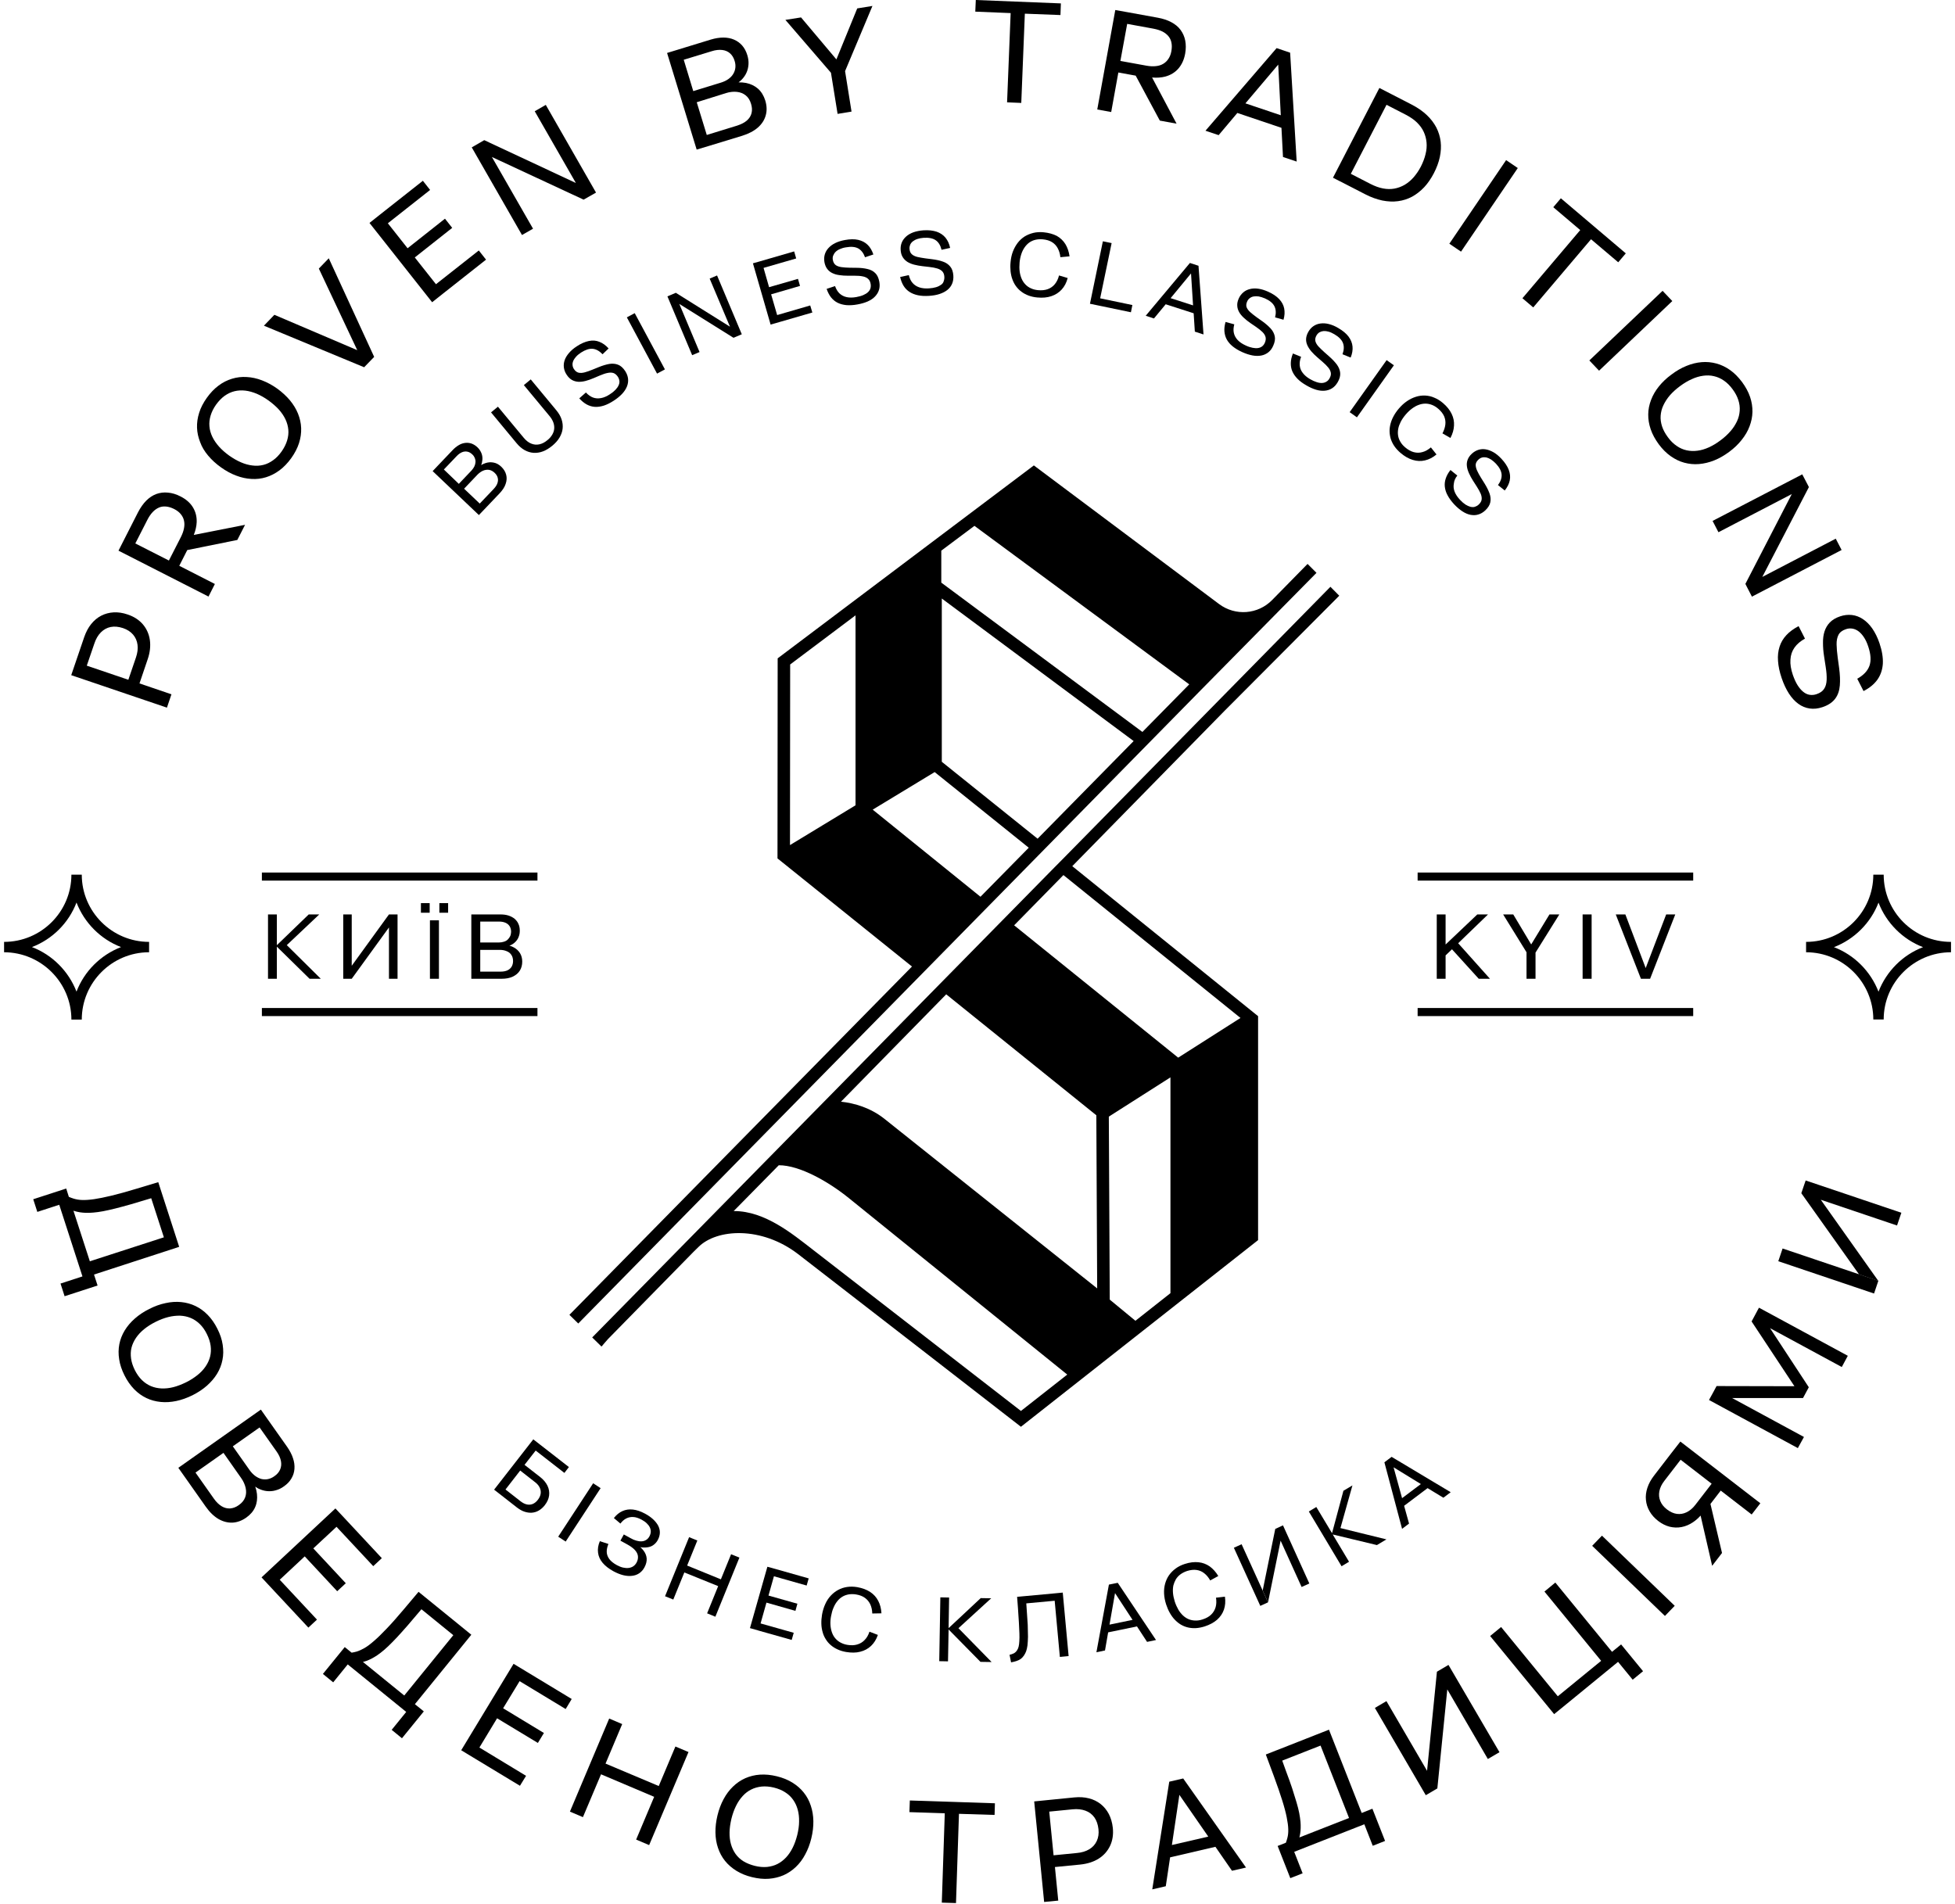 <svg width="230" height="224" viewBox="0 0 230 224"  xmlns="http://www.w3.org/2000/svg">

<path d="M21.08 146.7L20.76 145.71L18.89 139.93L18.62 139.09L16 139.88C14.87 140.22 13.91 140.49 13.11 140.68C12.31 140.87 11.63 141.01 11.08 141.09C10.53 141.17 10.06 141.2 9.68 141.19C9.3 141.18 8.97 141.12 8.67 141.03C8.48 140.97 8.29 140.9 8.1 140.82L7.84 140L7.79 139.84L3.91 141.1L4.39 142.59L6.97 141.75L9.7 150.18L7.12 151.02L7.6 152.51L11.48 151.25L11.06 149.96L21.08 146.7ZM8.64 142.45C8.78 142.49 8.92 142.54 9.07 142.57C9.49 142.67 9.96 142.71 10.47 142.7C10.79 142.69 11.14 142.66 11.51 142.61C11.89 142.56 12.32 142.48 12.8 142.37C13.28 142.26 13.83 142.13 14.44 141.96C15.05 141.8 15.74 141.6 16.52 141.36L17.79 140.98L19.28 145.58L10.57 148.4L8.64 142.45Z" />
<path d="M24.35 163.03C24.83 162.6 25.23 162.14 25.54 161.63C25.85 161.12 26.06 160.58 26.17 160.01C26.29 159.44 26.29 158.85 26.2 158.23C26.11 157.61 25.9 156.98 25.57 156.33C25.25 155.69 24.87 155.15 24.43 154.7C23.99 154.25 23.51 153.91 22.99 153.66C22.47 153.41 21.91 153.26 21.32 153.2C20.73 153.14 20.11 153.18 19.48 153.32C18.85 153.45 18.2 153.68 17.56 154.01C16.91 154.33 16.35 154.71 15.86 155.14C15.38 155.56 14.98 156.03 14.67 156.54C14.36 157.05 14.15 157.59 14.04 158.15C13.93 158.72 13.92 159.31 14.02 159.93C14.11 160.55 14.32 161.17 14.64 161.81C14.96 162.46 15.35 163 15.78 163.45C16.22 163.9 16.7 164.24 17.22 164.49C17.74 164.74 18.3 164.89 18.9 164.95C19.49 165.01 20.1 164.97 20.73 164.84C21.36 164.71 22 164.48 22.65 164.16C23.3 163.83 23.86 163.46 24.35 163.03ZM20.39 163.21C19.91 163.33 19.44 163.38 19 163.36C18.56 163.34 18.15 163.25 17.76 163.09C17.38 162.93 17.02 162.69 16.7 162.38C16.38 162.07 16.1 161.67 15.86 161.2C15.63 160.73 15.48 160.28 15.42 159.84C15.36 159.4 15.37 158.97 15.47 158.57C15.57 158.17 15.75 157.78 16 157.41C16.25 157.04 16.57 156.7 16.95 156.39C17.33 156.08 17.78 155.79 18.3 155.53C18.82 155.27 19.32 155.08 19.8 154.96C20.28 154.84 20.75 154.79 21.19 154.8C21.64 154.82 22.05 154.91 22.44 155.07C22.82 155.23 23.18 155.47 23.5 155.78C23.82 156.09 24.1 156.48 24.33 156.95C24.57 157.43 24.72 157.89 24.78 158.33C24.84 158.78 24.82 159.2 24.72 159.61C24.62 160.01 24.44 160.4 24.19 160.77C23.94 161.14 23.62 161.48 23.23 161.79C22.84 162.1 22.4 162.39 21.89 162.64C21.37 162.89 20.87 163.09 20.39 163.21Z" />
<path d="M31.42 175.44C31.76 175.47 32.09 175.45 32.43 175.35C32.77 175.26 33.09 175.11 33.39 174.89C33.78 174.62 34.08 174.31 34.28 173.96C34.49 173.61 34.61 173.24 34.64 172.83C34.67 172.43 34.62 172 34.47 171.57C34.33 171.13 34.09 170.68 33.78 170.23L31.4 166.86L30.69 165.85L20.98 172.7L21.92 174.03L24.19 177.25C24.66 177.92 25.16 178.4 25.7 178.72C26.24 179.03 26.79 179.17 27.35 179.15C27.91 179.12 28.46 178.92 28.98 178.55C29.47 178.2 29.82 177.79 30.02 177.32C30.23 176.84 30.29 176.33 30.23 175.77C30.2 175.49 30.13 175.2 30.03 174.91C30.16 175 30.29 175.09 30.43 175.16C30.76 175.31 31.09 175.41 31.42 175.44ZM28.84 176.18C28.71 176.53 28.46 176.83 28.09 177.09C27.76 177.33 27.42 177.45 27.08 177.48C26.74 177.5 26.41 177.42 26.09 177.23C25.77 177.04 25.45 176.74 25.15 176.31L23 173.26L26.29 170.94L28.37 173.9C28.64 174.28 28.81 174.67 28.9 175.06C28.99 175.47 28.97 175.84 28.84 176.18ZM30.02 173.65C29.79 173.48 29.57 173.25 29.38 172.99L27.39 170.17L30.54 167.95L32.54 170.78C32.81 171.16 32.98 171.53 33.05 171.89C33.12 172.25 33.09 172.58 32.96 172.89C32.83 173.2 32.6 173.47 32.26 173.7C32.02 173.87 31.77 173.98 31.51 174.03C31.25 174.08 31 174.07 30.74 174.01C30.5 173.94 30.25 173.82 30.02 173.65Z" />
<path d="M35.85 183.12L39.67 187.22L40.68 186.28L36.86 182.18L39.59 179.64L43.91 184.27L44.92 183.33L40.23 178.3L39.46 177.48L30.77 185.59L31.53 186.41L36.28 191.5L37.29 190.56L32.91 185.87L35.85 183.12Z" />
<path d="M48.81 200.51L55.45 192.34L54.2 191.32L49.99 187.9L49.24 187.29L47.48 189.38C46.72 190.28 46.06 191.03 45.49 191.62C44.92 192.22 44.43 192.7 44.01 193.06C43.59 193.43 43.22 193.71 42.89 193.9C42.56 194.09 42.25 194.23 41.96 194.32C41.77 194.37 41.57 194.42 41.37 194.45L40.69 193.9L40.56 193.79L37.99 196.95L39.2 197.94L40.91 195.83L47.79 201.42L46.08 203.53L47.29 204.52L49.86 201.36L49.73 201.25L48.81 200.51ZM47.56 199.49L42.7 195.54C42.84 195.5 42.99 195.46 43.13 195.41C43.54 195.26 43.95 195.04 44.37 194.76C44.63 194.58 44.91 194.37 45.2 194.12C45.49 193.87 45.81 193.57 46.15 193.22C46.5 192.87 46.88 192.46 47.3 191.99C47.72 191.52 48.2 190.98 48.72 190.35L49.58 189.34L53.33 192.39L47.56 199.49Z" />
<path d="M66.55 201.08L67.26 199.9L61.84 196.62L60.42 195.76L54.26 205.93L55.68 206.79L61.17 210.11L61.89 208.94L56.4 205.61L58.48 202.17L63.28 205.07L63.99 203.9L59.19 200.99L61.13 197.8L66.55 201.08Z" />
<path d="M77.5 210.14L71.24 207.5L73.2 202.85L71.67 202.2L67.05 213.15L68.58 213.8L70.71 208.76L76.96 211.41L74.84 216.44L76.37 217.09L81 206.14L79.46 205.49L77.5 210.14Z" />
<path d="M94.57 210.92C94.21 210.46 93.76 210.07 93.23 209.74C92.7 209.41 92.08 209.16 91.38 208.99C90.69 208.82 90.03 208.76 89.41 208.8C88.79 208.84 88.21 208.99 87.68 209.22C87.15 209.46 86.67 209.78 86.24 210.2C85.81 210.61 85.44 211.1 85.13 211.68C84.82 212.25 84.58 212.89 84.41 213.59C84.24 214.29 84.16 214.97 84.17 215.61C84.18 216.26 84.28 216.86 84.47 217.42C84.66 217.98 84.93 218.49 85.29 218.94C85.65 219.39 86.1 219.78 86.63 220.11C87.16 220.44 87.77 220.69 88.47 220.86C89.17 221.03 89.84 221.1 90.46 221.05C91.08 221 91.66 220.86 92.19 220.63C92.72 220.39 93.2 220.07 93.63 219.66C94.06 219.25 94.43 218.76 94.73 218.19C95.04 217.62 95.28 216.99 95.45 216.29C95.62 215.59 95.7 214.91 95.69 214.27C95.68 213.63 95.58 213.02 95.39 212.46C95.21 211.89 94.93 211.37 94.57 210.92ZM93.8 215.88C93.66 216.44 93.48 216.95 93.26 217.39C93.04 217.83 92.78 218.22 92.48 218.54C92.18 218.86 91.84 219.12 91.47 219.31C91.1 219.5 90.69 219.61 90.24 219.66C89.79 219.7 89.31 219.66 88.79 219.53C88.28 219.4 87.84 219.22 87.46 218.99C87.08 218.75 86.77 218.46 86.53 218.12C86.29 217.78 86.11 217.39 85.99 216.96C85.87 216.53 85.82 216.07 85.83 215.57C85.84 215.08 85.92 214.55 86.05 213.99C86.19 213.43 86.37 212.92 86.59 212.48C86.81 212.03 87.07 211.65 87.37 211.32C87.67 210.99 88.01 210.73 88.38 210.55C88.75 210.36 89.16 210.25 89.61 210.2C90.06 210.16 90.54 210.2 91.04 210.32C91.56 210.45 92 210.63 92.38 210.88C92.76 211.12 93.07 211.42 93.31 211.76C93.55 212.1 93.73 212.48 93.85 212.92C93.97 213.35 94.02 213.82 94.01 214.31C94.01 214.81 93.93 215.33 93.8 215.88Z" />
<path d="M106.99 213.21L111.15 213.35L110.8 223.86L112.47 223.91L112.82 213.41L117.01 213.54L117.05 212.17L107.04 211.84L106.99 213.21Z" />
<path d="M130.45 213.43C130.2 212.96 129.88 212.57 129.49 212.26C129.09 211.95 128.64 211.72 128.11 211.59C127.58 211.45 127.01 211.42 126.38 211.48L123.17 211.8L121.67 211.95L122.84 223.78L124.5 223.62L124.11 219.67L127.08 219.38C127.94 219.29 128.66 219.06 129.26 218.68C129.86 218.3 130.3 217.8 130.6 217.17C130.89 216.55 131 215.85 130.92 215.06C130.85 214.43 130.69 213.9 130.45 213.43ZM129.03 216.61C128.84 217.02 128.55 217.34 128.15 217.58C127.75 217.82 127.27 217.97 126.69 218.02L123.95 218.29L123.44 213.15L126.18 212.88C126.75 212.82 127.26 212.88 127.7 213.04C128.14 213.2 128.49 213.47 128.75 213.83C129.01 214.2 129.17 214.66 129.23 215.21C129.29 215.74 129.22 216.2 129.03 216.61Z" />
<path d="M137.56 209.63L135.56 222.3L137.15 221.93L137.66 218.53L142.99 217.29L144.94 220.11L146.59 219.73L139.2 209.25L137.56 209.63ZM137.87 217.08L138.75 211.18L142.15 216.09L137.87 217.08Z" />
<path d="M160.2 213.31L156.35 203.51L154.85 204.1L150.38 205.86L150.17 205.94L149.74 206.11L148.92 206.43L149.87 208.99C150.28 210.09 150.6 211.04 150.85 211.83C151.1 212.62 151.27 213.28 151.38 213.83C151.49 214.38 151.55 214.84 151.56 215.22C151.57 215.6 151.54 215.94 151.46 216.23C151.41 216.43 151.35 216.62 151.28 216.81L150.47 217.13L150.31 217.19L151.8 220.98L153.25 220.41L152.26 217.88L160.51 214.64L161.5 217.17L162.95 216.6L161.46 212.81L160.2 213.31ZM152.87 216.19C152.9 216.05 152.94 215.9 152.96 215.75C153.03 215.32 153.04 214.85 153 214.35C152.97 214.03 152.92 213.69 152.85 213.32C152.78 212.95 152.67 212.52 152.53 212.05C152.39 211.58 152.22 211.04 152.03 210.44C151.83 209.84 151.59 209.16 151.3 208.4L150.85 207.15L155.36 205.38L158.71 213.9L152.87 216.19Z" />
<path d="M169.05 196.69L167.89 208.35L163.11 200.15L161.75 200.95L167.74 211.22L169.1 210.42L170.27 198.77L175.04 206.96L176.41 206.16L170.41 195.89L169.05 196.69Z" />
<path d="M190.45 193.7L189.65 194.35L182.98 186.2L181.7 187.26L188.37 195.41L183.27 199.58L176.6 191.43L175.31 192.49L182.84 201.68L184.13 200.63L190.36 195.53L192.08 197.63L193.3 196.63L190.72 193.48L190.45 193.7Z" />
<path d="M188.466 180.682L187.314 181.877L195.874 190.129L197.026 188.934L188.466 180.682Z" />
<path d="M196.66 170.93L194.59 173.62C194.23 174.09 193.97 174.56 193.81 175.05C193.65 175.54 193.59 176.01 193.64 176.48C193.68 176.95 193.83 177.4 194.07 177.82C194.31 178.24 194.65 178.62 195.09 178.96C195.52 179.29 195.97 179.51 196.43 179.63C196.89 179.74 197.36 179.76 197.83 179.67C198.3 179.58 198.75 179.39 199.18 179.1C199.49 178.89 199.79 178.63 200.07 178.32L201.43 184.23L202.59 182.72L201.23 176.95L202.44 175.38L206.08 178.19L207.1 176.87L197.69 169.61L196.66 170.93ZM201.37 174.57L199.45 177.06C199.14 177.46 198.8 177.75 198.42 177.93C198.05 178.11 197.67 178.17 197.28 178.12C196.89 178.07 196.5 177.89 196.12 177.6C195.74 177.31 195.48 176.98 195.33 176.61C195.18 176.24 195.14 175.86 195.22 175.45C195.3 175.04 195.49 174.64 195.8 174.24L197.72 171.75L201.37 174.57Z" />
<path d="M206.79 154.13L206.67 154.36L206.23 155.18L206.07 155.48L211.11 163.1L201.95 163.08L201.59 163.75L201.06 164.72L211.51 170.38L212.23 169.07L203.78 164.49H212.12L212.8 163.22L208.24 156.27L216.68 160.84L217.39 159.52L206.94 153.86L206.79 154.13Z" />
<path d="M209.716 146.894L209.211 148.391L220.477 152.193L220.982 150.696L209.716 146.894Z" />
<path d="M211.92 140.39L218.71 149.94L220.98 150.71L214.21 141.16L223.18 144.19L223.69 142.69L212.43 138.89L211.92 140.39Z" />
<path d="M20.17 81.69L16.41 80.41L17.37 77.58C17.65 76.77 17.73 76.01 17.63 75.3C17.53 74.6 17.25 73.98 16.81 73.46C16.36 72.94 15.77 72.55 15.02 72.3C14.44 72.1 13.89 72.02 13.37 72.05C12.84 72.08 12.36 72.21 11.91 72.44C11.46 72.67 11.07 73 10.73 73.42C10.39 73.84 10.12 74.35 9.91 74.95L8.87 78L8.38 79.44L19.64 83.26L20.17 81.69ZM15.99 77.37L15.1 79.98L10.21 78.32L11.1 75.72C11.28 75.17 11.54 74.73 11.87 74.4C12.2 74.07 12.58 73.86 13.02 73.77C13.46 73.68 13.95 73.73 14.47 73.9C14.97 74.07 15.37 74.33 15.66 74.67C15.95 75.01 16.12 75.41 16.18 75.87C16.24 76.32 16.18 76.82 15.99 77.37Z" />
<path d="M25.28 68.71L21.09 66.57L22.03 64.72L27.92 63.53L28.83 61.75L22.8 62.94C23.01 62.41 23.12 61.9 23.14 61.43C23.16 60.78 23.01 60.2 22.69 59.68C22.37 59.16 21.89 58.74 21.24 58.41C20.74 58.15 20.24 58 19.76 57.96C19.28 57.91 18.83 57.97 18.4 58.12C17.97 58.28 17.57 58.54 17.21 58.9C16.85 59.26 16.52 59.73 16.23 60.29L14.56 63.57L13.94 64.79L24.53 70.19L25.28 68.71ZM15.92 63.94L17.34 61.16C17.53 60.78 17.75 60.47 17.98 60.23C18.21 59.99 18.46 59.82 18.72 59.71C18.98 59.6 19.26 59.57 19.56 59.6C19.86 59.63 20.17 59.73 20.49 59.89C20.8 60.05 21.06 60.24 21.25 60.47C21.44 60.7 21.58 60.95 21.64 61.23C21.71 61.51 21.71 61.82 21.65 62.14C21.59 62.47 21.47 62.81 21.29 63.17L19.87 65.95L15.92 63.94Z" />
<path d="M24.49 53.61C24.91 54.11 25.41 54.57 26 54.99C26.59 55.41 27.19 55.74 27.79 55.96C28.39 56.19 28.99 56.32 29.58 56.35C30.17 56.39 30.75 56.32 31.3 56.15C31.85 55.98 32.38 55.71 32.88 55.34C33.38 54.97 33.84 54.49 34.26 53.91C34.68 53.32 34.99 52.73 35.18 52.13C35.37 51.53 35.45 50.95 35.43 50.37C35.41 49.79 35.28 49.22 35.06 48.67C34.84 48.12 34.52 47.6 34.11 47.1C33.7 46.61 33.2 46.15 32.61 45.72C32.02 45.3 31.42 44.98 30.82 44.75C30.22 44.52 29.62 44.39 29.03 44.36C28.43 44.32 27.86 44.39 27.3 44.56C26.74 44.73 26.21 44.99 25.71 45.37C25.21 45.74 24.75 46.22 24.33 46.81C23.92 47.39 23.61 47.98 23.43 48.57C23.24 49.17 23.16 49.75 23.18 50.33C23.2 50.91 23.33 51.47 23.55 52.03C23.75 52.59 24.07 53.11 24.49 53.61ZM24.78 48.89C24.91 48.46 25.12 48.03 25.42 47.61C25.73 47.18 26.07 46.83 26.43 46.57C26.8 46.31 27.18 46.13 27.59 46.03C28 45.93 28.42 45.91 28.86 45.96C29.3 46.01 29.75 46.14 30.21 46.33C30.67 46.53 31.13 46.79 31.59 47.12C32.06 47.46 32.46 47.81 32.8 48.18C33.13 48.55 33.39 48.93 33.58 49.33C33.77 49.73 33.88 50.14 33.92 50.55C33.96 50.97 33.91 51.39 33.78 51.82C33.65 52.25 33.44 52.68 33.13 53.12C32.83 53.54 32.5 53.89 32.13 54.15C31.77 54.41 31.39 54.6 30.98 54.7C30.57 54.8 30.15 54.83 29.71 54.77C29.27 54.72 28.82 54.6 28.36 54.4C27.91 54.21 27.44 53.94 26.97 53.61C26.5 53.27 26.1 52.92 25.77 52.55C25.44 52.18 25.17 51.79 24.98 51.39C24.79 50.99 24.67 50.58 24.64 50.16C24.6 49.75 24.65 49.32 24.78 48.89Z" />
<path d="M44.02 41.99L38.68 30.39L37.51 31.6L42.03 41.2L32.28 37.04L31.05 38.32L42.84 43.21L44.02 41.99Z" />
<path d="M52.15 34.52L57.18 30.55L56.33 29.47L51.29 33.44L48.8 30.29L53.2 26.81L52.35 25.73L47.95 29.21L45.63 26.27L50.6 22.35L49.75 21.27L44.78 25.19L43.47 26.23L50.84 35.56L52.15 34.52Z" />
<path d="M62.71 26.91L57.87 18.47L68.66 23.49L68.82 23.4L70.12 22.66L64.21 12.34L62.91 13.09L67.75 21.53L56.97 16.49L56.49 16.77L55.5 17.34L61.41 27.65L62.71 26.91Z" />
<path d="M83.53 17.13L87.3 15.98C88.08 15.74 88.7 15.41 89.17 15C89.64 14.58 89.94 14.11 90.09 13.56C90.24 13.02 90.22 12.44 90.03 11.82C89.85 11.25 89.57 10.79 89.18 10.44C88.79 10.1 88.32 9.87 87.77 9.76C87.48 9.71 87.19 9.68 86.89 9.69C87.02 9.59 87.14 9.49 87.25 9.38C87.5 9.12 87.7 8.84 87.83 8.53C87.97 8.22 88.04 7.89 88.06 7.55C88.08 7.2 88.03 6.85 87.92 6.49C87.78 6.03 87.58 5.66 87.31 5.35C87.04 5.05 86.73 4.82 86.35 4.66C85.98 4.5 85.56 4.42 85.1 4.42C84.64 4.42 84.14 4.5 83.61 4.66L79.66 5.87L78.48 6.23L81.96 17.6L83.53 17.13ZM80.44 7.03L83.75 6.02C84.19 5.88 84.6 5.84 84.96 5.88C85.32 5.92 85.63 6.05 85.88 6.27C86.13 6.49 86.32 6.79 86.43 7.18C86.52 7.46 86.54 7.73 86.51 7.99C86.48 8.25 86.39 8.49 86.25 8.72C86.11 8.95 85.92 9.14 85.68 9.31C85.44 9.48 85.16 9.61 84.85 9.71L81.56 10.72L80.44 7.03ZM85.42 10.95C85.86 10.81 86.29 10.77 86.69 10.81C87.09 10.85 87.44 10.99 87.73 11.22C88.02 11.45 88.23 11.78 88.36 12.22C88.48 12.61 88.5 12.97 88.42 13.3C88.34 13.63 88.16 13.92 87.88 14.17C87.6 14.42 87.21 14.62 86.72 14.78L83.15 15.88L81.97 12.03L85.42 10.95Z" />
<path d="M98.54 13.4L100.18 13.13L99.42 8.37L102.64 0.7L100.85 0.99L98.4 6.99L94.24 2.05L92.4 2.34L97.76 8.56L98.54 13.4Z" />
<path d="M118.48 12.04L120.15 12.11L120.57 1.61L124.76 1.77L124.81 0.4L114.8 0L114.74 1.37L118.9 1.54L118.48 12.04Z" />
<path d="M131.57 8.53L133.61 8.9L136.45 14.19L138.42 14.55L135.54 9.12C136.11 9.17 136.62 9.13 137.09 9.01C137.71 8.84 138.23 8.53 138.63 8.07C139.03 7.61 139.3 7.03 139.43 6.32C139.53 5.76 139.53 5.25 139.44 4.78C139.35 4.31 139.16 3.89 138.89 3.52C138.62 3.15 138.25 2.85 137.8 2.61C137.35 2.37 136.81 2.19 136.19 2.08L132.56 1.42L131.21 1.18L129.09 12.88L130.73 13.18L131.57 8.53ZM132.61 2.81L135.68 3.37C136.1 3.45 136.46 3.56 136.76 3.71C137.05 3.86 137.29 4.05 137.47 4.27C137.65 4.49 137.77 4.75 137.82 5.04C137.88 5.33 137.87 5.66 137.81 6.01C137.75 6.36 137.64 6.65 137.47 6.91C137.31 7.16 137.1 7.36 136.85 7.51C136.6 7.66 136.31 7.75 135.98 7.78C135.65 7.82 135.29 7.8 134.89 7.73L131.81 7.17L132.61 2.81Z" />
<path d="M145.57 13.29L150.76 15.04L150.94 18.47L152.55 19.01L151.78 6.2L150.19 5.66L141.82 15.38L143.37 15.9L145.57 13.29ZM150.38 7.6L150.68 13.56L146.52 12.16L150.38 7.6Z" />
<path d="M157.69 21.35L158.29 21.66L160.6 22.85C161.29 23.21 161.97 23.45 162.62 23.59C163.27 23.72 163.89 23.75 164.48 23.67C165.07 23.59 165.62 23.41 166.13 23.14C166.64 22.86 167.11 22.49 167.55 22.03C167.98 21.57 168.36 21.01 168.69 20.38C169.02 19.74 169.26 19.1 169.39 18.48C169.52 17.85 169.56 17.25 169.49 16.67C169.42 16.09 169.25 15.53 168.98 15C168.7 14.47 168.33 13.98 167.84 13.52C167.36 13.07 166.77 12.66 166.07 12.3L163.76 11.11L162.28 10.35L156.82 20.91L157.6 21.31L157.69 21.35ZM163.12 12.33L165.43 13.52C165.94 13.79 166.37 14.09 166.71 14.42C167.05 14.76 167.32 15.12 167.5 15.52C167.68 15.91 167.79 16.33 167.83 16.77C167.87 17.21 167.83 17.67 167.71 18.14C167.6 18.62 167.41 19.1 167.16 19.6C166.91 20.08 166.62 20.5 166.3 20.87C165.98 21.23 165.63 21.52 165.26 21.74C164.88 21.96 164.48 22.11 164.05 22.19C163.62 22.27 163.17 22.26 162.7 22.17C162.23 22.08 161.74 21.9 161.23 21.64L158.92 20.45L163.12 12.33Z" />
<path d="M177.19 18.839L170.511 28.675L171.885 29.608L178.563 19.771L177.19 18.839Z" />
<path d="M180.38 36.17L187.18 28.15L190.38 30.86L191.27 29.81L183.63 23.33L182.74 24.38L185.91 27.07L179.11 35.09L180.38 36.17Z" />
<path d="M195.598 34.218L186.981 42.41L188.125 43.613L196.741 35.421L195.598 34.218Z" />
<path d="M195.16 45.47C194.76 45.97 194.45 46.5 194.24 47.06C194.03 47.61 193.91 48.18 193.91 48.76C193.9 49.34 194 49.92 194.2 50.51C194.4 51.1 194.72 51.68 195.14 52.26C195.57 52.84 196.04 53.31 196.55 53.67C197.06 54.03 197.59 54.29 198.15 54.44C198.71 54.59 199.29 54.65 199.88 54.6C200.47 54.55 201.07 54.41 201.67 54.17C202.27 53.93 202.86 53.59 203.44 53.16C204.02 52.73 204.51 52.26 204.91 51.75C205.31 51.25 205.62 50.72 205.83 50.16C206.04 49.6 206.16 49.04 206.17 48.46C206.18 47.88 206.09 47.29 205.89 46.7C205.69 46.11 205.37 45.52 204.94 44.94C204.51 44.37 204.05 43.9 203.54 43.54C203.03 43.18 202.49 42.92 201.93 42.77C201.37 42.62 200.79 42.56 200.2 42.61C199.61 42.66 199.01 42.8 198.41 43.05C197.81 43.29 197.22 43.63 196.64 44.07C196.05 44.5 195.56 44.97 195.16 45.47ZM197.65 45.43C198.11 45.09 198.57 44.81 199.03 44.61C199.48 44.4 199.93 44.27 200.37 44.21C200.81 44.15 201.24 44.16 201.64 44.26C202.05 44.35 202.44 44.52 202.81 44.78C203.18 45.03 203.52 45.37 203.83 45.79C204.15 46.22 204.37 46.64 204.51 47.07C204.65 47.5 204.7 47.92 204.67 48.34C204.64 48.76 204.54 49.17 204.35 49.57C204.16 49.97 203.91 50.37 203.58 50.74C203.25 51.12 202.86 51.48 202.41 51.81C201.95 52.16 201.49 52.43 201.03 52.64C200.58 52.84 200.13 52.98 199.69 53.03C199.25 53.09 198.83 53.07 198.42 52.98C198.01 52.89 197.62 52.72 197.25 52.46C196.88 52.21 196.53 51.87 196.22 51.44C195.91 51.02 195.68 50.6 195.54 50.18C195.4 49.75 195.34 49.33 195.37 48.92C195.4 48.5 195.5 48.09 195.69 47.69C195.88 47.29 196.13 46.89 196.45 46.52C196.79 46.13 197.19 45.77 197.65 45.43Z" />
<path d="M202.17 62.62L210.8 58.13L205.34 68.7L205.53 69.08L206.11 70.2L216.66 64.71L215.97 63.38L207.33 67.88L212.81 57.31L212.72 57.13L212.03 55.81L201.48 61.29L202.17 62.62Z" />
<path d="M215.28 73.23C214.99 73.53 214.78 73.89 214.65 74.29C214.52 74.7 214.46 75.15 214.47 75.65C214.47 76.15 214.51 76.68 214.6 77.24L214.79 78.48C214.88 79.06 214.92 79.56 214.9 79.99C214.88 80.42 214.79 80.77 214.6 81.05C214.42 81.33 214.13 81.53 213.72 81.67C213.44 81.77 213.17 81.79 212.9 81.75C212.64 81.71 212.38 81.59 212.15 81.4C211.91 81.21 211.69 80.95 211.48 80.62C211.27 80.29 211.09 79.88 210.92 79.4C210.7 78.75 210.6 78.15 210.64 77.61C210.67 77.07 210.83 76.6 211.12 76.19C211.41 75.78 211.82 75.43 212.35 75.14L211.6 73.67C211.01 73.98 210.53 74.33 210.16 74.73C209.79 75.13 209.52 75.58 209.36 76.09C209.2 76.59 209.13 77.15 209.18 77.77C209.22 78.38 209.36 79.06 209.61 79.79C209.85 80.49 210.13 81.09 210.46 81.6C210.79 82.11 211.16 82.51 211.57 82.81C211.98 83.11 212.43 83.29 212.9 83.36C213.38 83.43 213.88 83.38 214.41 83.2C215.1 82.97 215.59 82.63 215.91 82.2C216.23 81.77 216.4 81.25 216.45 80.65C216.5 80.05 216.47 79.37 216.37 78.61L216.2 77.36C216.12 76.78 216.08 76.26 216.07 75.82C216.06 75.37 216.14 75 216.29 74.7C216.44 74.4 216.74 74.17 217.16 74.03C217.42 73.94 217.67 73.92 217.92 73.96C218.17 74 218.41 74.1 218.64 74.27C218.87 74.44 219.08 74.67 219.28 74.97C219.48 75.27 219.65 75.63 219.79 76.06C220.1 76.98 220.15 77.74 219.93 78.35C219.71 78.95 219.23 79.45 218.5 79.86L219.24 81.31C219.94 80.95 220.48 80.51 220.87 79.97C221.25 79.43 221.46 78.81 221.51 78.1C221.55 77.39 221.42 76.57 221.11 75.66C220.88 74.99 220.6 74.43 220.27 73.95C219.94 73.48 219.57 73.11 219.16 72.84C218.75 72.57 218.32 72.41 217.87 72.36C217.41 72.31 216.95 72.36 216.48 72.52C215.97 72.69 215.58 72.93 215.28 73.23Z" />
<path d="M56.75 53.78C56.73 53.57 56.67 53.36 56.57 53.17C56.47 52.97 56.34 52.79 56.17 52.63C55.95 52.42 55.72 52.28 55.48 52.19C55.24 52.11 54.99 52.08 54.74 52.11C54.48 52.14 54.23 52.22 53.98 52.37C53.73 52.52 53.48 52.71 53.24 52.97L51.44 54.86L50.9 55.43L56.34 60.6L57 59.91L58.77 58.05C59.12 57.68 59.37 57.31 59.49 56.93C59.62 56.56 59.64 56.2 59.55 55.86C59.46 55.51 59.27 55.2 58.98 54.92C58.71 54.66 58.41 54.49 58.09 54.43C57.77 54.36 57.44 54.38 57.11 54.49C56.94 54.55 56.77 54.62 56.6 54.72C56.64 54.63 56.68 54.53 56.7 54.44C56.75 54.2 56.77 53.99 56.75 53.78ZM52.22 55.24L53.73 53.66C53.93 53.45 54.14 53.3 54.35 53.21C54.56 53.12 54.77 53.1 54.98 53.14C55.19 53.18 55.38 53.29 55.57 53.47C55.71 53.6 55.8 53.74 55.86 53.89C55.92 54.04 55.95 54.2 55.94 54.37C55.93 54.54 55.89 54.7 55.81 54.87C55.73 55.04 55.62 55.19 55.48 55.35L53.98 56.93L52.22 55.24ZM56.83 55.38C57.06 55.28 57.3 55.25 57.53 55.28C57.76 55.32 57.98 55.43 58.19 55.63C58.38 55.81 58.5 56 58.55 56.2C58.61 56.41 58.6 56.62 58.52 56.85C58.45 57.07 58.29 57.31 58.07 57.54L56.44 59.25L54.6 57.5L56.17 55.85C56.38 55.64 56.6 55.48 56.83 55.38Z" />
<path d="M64.41 51.78C64.1 52.04 63.78 52.21 63.45 52.28C63.12 52.35 62.8 52.32 62.49 52.19C62.17 52.06 61.88 51.83 61.6 51.49L58.58 47.85L57.77 48.52L60.77 52.14C61.07 52.5 61.38 52.77 61.72 52.96C62.06 53.15 62.41 53.25 62.77 53.28C63.13 53.3 63.5 53.25 63.87 53.11C64.24 52.97 64.6 52.75 64.97 52.45C65.33 52.15 65.62 51.83 65.82 51.49C66.02 51.15 66.15 50.81 66.19 50.44C66.23 50.08 66.19 49.71 66.07 49.35C65.95 48.98 65.74 48.62 65.44 48.26L62.44 44.64L61.63 45.31L64.65 48.95C64.86 49.2 65.01 49.46 65.1 49.71C65.19 49.96 65.22 50.21 65.2 50.45C65.18 50.69 65.1 50.92 64.97 51.14C64.83 51.38 64.65 51.59 64.41 51.78Z" />
<path d="M69.28 40.12C68.84 40.21 68.36 40.41 67.85 40.75C67.48 40.99 67.18 41.25 66.94 41.53C66.7 41.81 66.53 42.09 66.43 42.38C66.33 42.67 66.3 42.96 66.34 43.25C66.38 43.54 66.48 43.81 66.66 44.08C66.84 44.36 67.05 44.57 67.28 44.7C67.51 44.83 67.76 44.9 68.03 44.92C68.3 44.93 68.59 44.9 68.89 44.82C69.2 44.74 69.51 44.63 69.84 44.49L70.57 44.18C70.91 44.04 71.21 43.93 71.48 43.88C71.75 43.82 71.98 43.83 72.17 43.89C72.37 43.96 72.54 44.11 72.69 44.33C72.79 44.49 72.85 44.65 72.87 44.82C72.89 44.99 72.86 45.16 72.78 45.33C72.7 45.51 72.58 45.68 72.41 45.86C72.24 46.04 72.02 46.22 71.75 46.39C71.39 46.63 71.04 46.78 70.7 46.84C70.37 46.9 70.05 46.88 69.76 46.77C69.47 46.66 69.19 46.46 68.93 46.18L68.15 46.87C68.43 47.18 68.72 47.42 69.03 47.59C69.33 47.75 69.65 47.85 69.99 47.87C70.32 47.89 70.67 47.84 71.05 47.72C71.42 47.6 71.81 47.4 72.21 47.14C72.6 46.89 72.92 46.62 73.19 46.34C73.45 46.06 73.64 45.77 73.76 45.47C73.88 45.17 73.92 44.87 73.89 44.57C73.86 44.27 73.75 43.97 73.56 43.67C73.31 43.29 73.03 43.03 72.71 42.91C72.4 42.79 72.05 42.76 71.68 42.82C71.3 42.89 70.89 43.01 70.45 43.19L69.71 43.49C69.37 43.63 69.06 43.74 68.79 43.81C68.52 43.88 68.28 43.9 68.07 43.85C67.86 43.8 67.68 43.66 67.52 43.42C67.43 43.28 67.37 43.12 67.36 42.96C67.34 42.8 67.37 42.64 67.44 42.47C67.51 42.3 67.62 42.14 67.77 41.97C67.92 41.8 68.12 41.64 68.36 41.48C68.88 41.15 69.33 41 69.74 41.04C70.14 41.08 70.52 41.3 70.89 41.68L71.6 41C71.27 40.63 70.91 40.37 70.52 40.22C70.14 40.06 69.73 40.03 69.28 40.12Z" />
<path d="M74.673 36.844L73.748 37.341L77.3 43.958L78.225 43.461L74.673 36.844Z" />
<path d="M79.18 34.59L78.52 34.87L81.43 41.79L82.3 41.42L79.92 35.76L86.29 39.74L86.4 39.7L86.54 39.64L87.27 39.33L84.36 32.41L83.49 32.78L85.88 38.44L79.51 34.45L79.18 34.59Z" />
<path d="M93.43 29.58L89.26 30.79L88.58 30.98L90.66 38.19L91.67 37.9L95.57 36.77L95.32 35.94L91.43 37.07L90.72 34.63L94.12 33.64L93.88 32.81L90.48 33.79L89.83 31.52L93.67 30.41L93.43 29.58Z" />
<path d="M98.3 29.64C98.43 29.51 98.59 29.4 98.8 29.31C99 29.22 99.25 29.14 99.53 29.1C100.14 28.99 100.62 29.04 100.97 29.23C101.32 29.43 101.59 29.77 101.77 30.27L102.75 29.94C102.59 29.47 102.37 29.09 102.07 28.8C101.77 28.51 101.4 28.32 100.96 28.22C100.52 28.12 100 28.13 99.4 28.24C98.96 28.32 98.58 28.44 98.26 28.6C97.93 28.76 97.67 28.96 97.46 29.19C97.25 29.42 97.11 29.67 97.03 29.95C96.95 30.23 96.94 30.52 96.99 30.83C97.05 31.16 97.16 31.43 97.32 31.64C97.48 31.85 97.68 32.02 97.92 32.13C98.16 32.25 98.44 32.33 98.75 32.37C99.06 32.42 99.4 32.44 99.75 32.44H100.54C100.91 32.44 101.23 32.46 101.5 32.52C101.77 32.57 101.98 32.67 102.13 32.81C102.29 32.95 102.39 33.15 102.43 33.42C102.46 33.6 102.45 33.78 102.4 33.94C102.35 34.1 102.25 34.25 102.11 34.38C101.97 34.51 101.79 34.62 101.56 34.72C101.33 34.82 101.06 34.89 100.75 34.95C100.32 35.03 99.94 35.03 99.61 34.96C99.28 34.89 99 34.74 98.77 34.53C98.54 34.31 98.37 34.02 98.24 33.66L97.25 33.99C97.39 34.39 97.56 34.72 97.77 34.99C97.99 35.26 98.24 35.47 98.54 35.62C98.84 35.77 99.18 35.86 99.57 35.9C99.96 35.93 100.39 35.91 100.87 35.82C101.33 35.74 101.73 35.62 102.08 35.47C102.43 35.31 102.72 35.12 102.94 34.89C103.16 34.66 103.32 34.4 103.41 34.11C103.5 33.82 103.51 33.5 103.45 33.16C103.37 32.71 103.21 32.36 102.97 32.13C102.73 31.89 102.42 31.73 102.05 31.65C101.68 31.56 101.25 31.51 100.77 31.51L99.97 31.5C99.6 31.49 99.27 31.47 99 31.43C98.72 31.39 98.49 31.31 98.32 31.19C98.15 31.06 98.03 30.86 97.98 30.58C97.95 30.41 97.96 30.25 98.01 30.1C98.09 29.91 98.17 29.77 98.3 29.64Z" />
<path d="M110.71 33.51C110.56 33.62 110.36 33.72 110.13 33.79C109.89 33.86 109.62 33.91 109.29 33.93C108.86 33.96 108.48 33.92 108.15 33.81C107.83 33.7 107.57 33.53 107.36 33.29C107.15 33.05 107.01 32.74 106.92 32.37L105.9 32.59C105.99 33 106.13 33.35 106.31 33.64C106.49 33.93 106.73 34.17 107.01 34.35C107.29 34.53 107.62 34.66 108 34.74C108.38 34.82 108.81 34.84 109.3 34.81C109.76 34.78 110.18 34.71 110.54 34.59C110.9 34.47 111.21 34.31 111.46 34.11C111.71 33.91 111.89 33.67 112.01 33.39C112.13 33.11 112.18 32.79 112.16 32.44C112.13 31.98 112.01 31.62 111.79 31.36C111.58 31.1 111.29 30.9 110.93 30.78C110.57 30.65 110.15 30.56 109.67 30.5L108.88 30.4C108.51 30.35 108.19 30.29 107.92 30.23C107.65 30.16 107.43 30.06 107.27 29.91C107.11 29.77 107.02 29.55 107 29.27C106.99 29.1 107.02 28.94 107.08 28.79C107.15 28.64 107.25 28.51 107.39 28.4C107.53 28.29 107.71 28.19 107.92 28.12C108.13 28.05 108.38 28 108.67 27.98C109.28 27.94 109.76 28.04 110.09 28.27C110.42 28.5 110.65 28.88 110.77 29.39L111.78 29.17C111.68 28.68 111.49 28.28 111.23 27.96C110.96 27.64 110.62 27.41 110.19 27.26C109.76 27.12 109.25 27.06 108.64 27.1C108.2 27.13 107.81 27.21 107.46 27.33C107.12 27.46 106.83 27.62 106.6 27.83C106.37 28.04 106.2 28.27 106.09 28.54C105.98 28.81 105.94 29.1 105.96 29.41C105.98 29.74 106.06 30.03 106.2 30.25C106.34 30.48 106.52 30.66 106.75 30.81C106.98 30.95 107.24 31.06 107.55 31.14C107.86 31.22 108.19 31.28 108.54 31.32L109.33 31.41C109.7 31.45 110.01 31.51 110.27 31.59C110.53 31.67 110.73 31.79 110.87 31.94C111.01 32.1 111.09 32.31 111.1 32.58C111.11 32.76 111.08 32.94 111.02 33.09C110.98 33.26 110.87 33.4 110.71 33.51Z" />
<path d="M122.78 27.33C122.35 27.29 121.95 27.31 121.58 27.4C121.21 27.49 120.86 27.63 120.55 27.82C120.24 28.02 119.97 28.26 119.74 28.56C119.51 28.86 119.32 29.2 119.17 29.58C119.02 29.97 118.93 30.39 118.89 30.84C118.85 31.22 118.86 31.58 118.89 31.92C118.93 32.27 119 32.59 119.11 32.88C119.22 33.18 119.36 33.45 119.54 33.69C119.72 33.93 119.93 34.15 120.18 34.33C120.43 34.52 120.71 34.66 121.02 34.78C121.33 34.89 121.67 34.97 122.04 35C122.65 35.06 123.2 35.01 123.68 34.85C124.16 34.69 124.57 34.43 124.9 34.07C125.23 33.71 125.47 33.26 125.61 32.71L124.59 32.41C124.49 32.82 124.32 33.16 124.1 33.43C123.88 33.7 123.6 33.9 123.27 34.02C122.94 34.14 122.56 34.18 122.12 34.14C121.81 34.11 121.53 34.04 121.28 33.92C121.03 33.81 120.82 33.66 120.63 33.46C120.45 33.27 120.3 33.05 120.19 32.79C120.08 32.53 120 32.25 119.96 31.93C119.92 31.61 119.92 31.28 119.95 30.91C119.98 30.55 120.05 30.22 120.15 29.91C120.25 29.6 120.38 29.34 120.54 29.11C120.7 28.88 120.88 28.69 121.1 28.53C121.32 28.38 121.56 28.27 121.83 28.21C122.1 28.15 122.39 28.13 122.69 28.16C123.12 28.2 123.48 28.31 123.77 28.49C124.06 28.67 124.28 28.91 124.44 29.21C124.6 29.51 124.71 29.86 124.75 30.26L125.83 30.16C125.75 29.61 125.59 29.13 125.34 28.72C125.09 28.32 124.75 27.99 124.32 27.75C123.91 27.54 123.39 27.39 122.78 27.33Z" />
<path d="M133.05 36.74L133.22 35.89L129.43 35.1L130.78 28.6L129.75 28.39L128.23 35.74L128.48 35.79L133.05 36.74Z" />
<path d="M135.76 37.47L137.14 35.8L140.43 36.86L140.57 39.02L141.59 39.35L141 31.27L139.99 30.94L134.79 37.15L135.76 37.47ZM140.12 32.17L140.36 35.93L137.72 35.08L140.12 32.17Z" />
<path d="M144.18 37.88C144.07 38.29 144.02 38.66 144.05 39C144.08 39.34 144.17 39.66 144.33 39.95C144.49 40.24 144.72 40.51 145.03 40.76C145.33 41 145.7 41.23 146.15 41.43C146.57 41.62 146.98 41.75 147.35 41.82C147.73 41.89 148.07 41.89 148.39 41.83C148.7 41.77 148.98 41.64 149.22 41.45C149.46 41.26 149.65 41 149.79 40.68C149.98 40.26 150.04 39.89 149.97 39.56C149.9 39.23 149.74 38.92 149.48 38.64C149.22 38.36 148.9 38.08 148.51 37.8L147.86 37.34C147.56 37.12 147.3 36.92 147.09 36.73C146.88 36.54 146.74 36.35 146.66 36.15C146.59 35.95 146.61 35.72 146.73 35.46C146.8 35.3 146.9 35.18 147.03 35.08C147.16 34.98 147.31 34.91 147.49 34.88C147.67 34.85 147.87 34.85 148.09 34.88C148.31 34.92 148.55 35 148.82 35.11C149.38 35.36 149.75 35.67 149.93 36.03C150.11 36.39 150.14 36.83 150.01 37.34L151 37.62C151.14 37.14 151.16 36.7 151.08 36.29C151 35.88 150.8 35.52 150.49 35.19C150.18 34.86 149.75 34.57 149.19 34.32C148.79 34.14 148.4 34.02 148.04 33.97C147.68 33.92 147.35 33.93 147.05 34.01C146.75 34.08 146.49 34.21 146.27 34.4C146.05 34.59 145.87 34.82 145.74 35.11C145.6 35.42 145.54 35.7 145.56 35.97C145.57 36.24 145.65 36.48 145.78 36.72C145.91 36.95 146.1 37.18 146.33 37.39C146.56 37.61 146.82 37.81 147.12 38.02L147.78 38.47C148.09 38.68 148.33 38.88 148.53 39.07C148.72 39.26 148.84 39.46 148.89 39.66C148.94 39.86 148.91 40.09 148.8 40.34C148.72 40.51 148.62 40.65 148.49 40.75C148.36 40.85 148.2 40.92 148.01 40.95C147.82 40.98 147.61 40.97 147.36 40.92C147.12 40.87 146.85 40.79 146.56 40.65C146.16 40.47 145.85 40.26 145.61 40.01C145.38 39.76 145.23 39.49 145.16 39.18C145.09 38.87 145.11 38.53 145.21 38.16L144.18 37.88Z" />
<path d="M152.11 41.59C151.95 41.98 151.87 42.35 151.86 42.69C151.85 43.04 151.9 43.36 152.03 43.67C152.16 43.98 152.36 44.27 152.63 44.55C152.9 44.83 153.25 45.09 153.67 45.33C154.07 45.57 154.46 45.74 154.82 45.85C155.19 45.96 155.53 46 155.85 45.97C156.17 45.94 156.46 45.85 156.72 45.68C156.98 45.52 157.19 45.28 157.37 44.98C157.6 44.59 157.7 44.22 157.67 43.88C157.64 43.54 157.51 43.22 157.29 42.91C157.06 42.6 156.77 42.29 156.41 41.97L155.81 41.44C155.53 41.19 155.3 40.96 155.11 40.76C154.92 40.55 154.8 40.34 154.75 40.13C154.7 39.92 154.75 39.69 154.89 39.45C154.98 39.3 155.09 39.19 155.23 39.1C155.37 39.02 155.53 38.97 155.71 38.95C155.89 38.94 156.09 38.96 156.3 39.02C156.52 39.08 156.75 39.19 156.99 39.33C157.52 39.64 157.86 39.99 158 40.37C158.14 40.75 158.12 41.19 157.94 41.68L158.9 42.07C159.09 41.61 159.16 41.17 159.12 40.76C159.08 40.35 158.92 39.96 158.65 39.6C158.38 39.24 157.98 38.91 157.45 38.6C157.07 38.37 156.7 38.22 156.35 38.13C156 38.04 155.67 38.02 155.36 38.06C155.05 38.1 154.78 38.2 154.54 38.36C154.3 38.52 154.1 38.74 153.94 39.01C153.77 39.3 153.68 39.58 153.66 39.84C153.64 40.1 153.69 40.36 153.8 40.61C153.91 40.86 154.07 41.1 154.27 41.34C154.48 41.58 154.72 41.82 154.99 42.05L155.59 42.57C155.87 42.81 156.1 43.04 156.27 43.25C156.44 43.46 156.54 43.67 156.57 43.88C156.6 44.09 156.54 44.31 156.4 44.54C156.31 44.7 156.19 44.83 156.04 44.91C155.9 45 155.73 45.05 155.54 45.06C155.35 45.07 155.14 45.04 154.9 44.96C154.67 44.89 154.41 44.77 154.13 44.61C153.75 44.39 153.46 44.14 153.26 43.87C153.05 43.6 152.94 43.31 152.91 42.99C152.88 42.68 152.93 42.34 153.07 41.98L152.11 41.59Z" />
<path d="M163.132 42.371L158.782 48.493L159.638 49.102L163.988 42.979L163.132 42.371Z" />
<path d="M167.68 46.54C167.31 46.52 166.95 46.57 166.59 46.68C166.23 46.79 165.88 46.96 165.54 47.19C165.2 47.42 164.88 47.71 164.58 48.06C164.33 48.35 164.13 48.64 163.96 48.95C163.79 49.26 163.67 49.56 163.59 49.87C163.51 50.18 163.47 50.48 163.48 50.78C163.49 51.08 163.54 51.38 163.63 51.67C163.73 51.96 163.87 52.25 164.06 52.52C164.25 52.79 164.49 53.05 164.77 53.29C165.24 53.69 165.71 53.96 166.2 54.11C166.69 54.26 167.17 54.28 167.64 54.17C168.12 54.06 168.57 53.83 169 53.47L168.34 52.64C168.02 52.91 167.69 53.1 167.35 53.19C167.01 53.29 166.67 53.29 166.33 53.2C165.99 53.11 165.65 52.92 165.32 52.64C165.08 52.44 164.89 52.22 164.75 51.98C164.61 51.74 164.52 51.5 164.48 51.24C164.44 50.98 164.45 50.71 164.5 50.44C164.55 50.17 164.66 49.89 164.8 49.61C164.95 49.33 165.14 49.05 165.38 48.77C165.62 48.49 165.86 48.26 166.12 48.07C166.38 47.88 166.64 47.73 166.9 47.64C167.16 47.54 167.43 47.49 167.69 47.49C167.95 47.49 168.21 47.54 168.47 47.64C168.73 47.74 168.97 47.89 169.2 48.09C169.53 48.37 169.76 48.67 169.9 48.98C170.03 49.29 170.08 49.62 170.04 49.95C170 50.29 169.89 50.63 169.7 50.99L170.64 51.53C170.9 51.03 171.04 50.55 171.06 50.07C171.09 49.6 171 49.14 170.78 48.69C170.57 48.25 170.23 47.82 169.76 47.42C169.43 47.14 169.09 46.93 168.74 46.79C168.41 46.64 168.05 46.56 167.68 46.54Z" />
<path d="M171.45 55.95L170.64 55.3C170.38 55.63 170.2 55.96 170.09 56.29C169.98 56.62 169.94 56.95 169.98 57.28C170.02 57.61 170.12 57.95 170.31 58.29C170.49 58.63 170.75 58.98 171.08 59.34C171.4 59.68 171.72 59.95 172.04 60.16C172.36 60.37 172.68 60.51 172.99 60.57C173.3 60.63 173.61 60.63 173.9 60.54C174.19 60.46 174.47 60.3 174.73 60.06C175.06 59.75 175.26 59.43 175.33 59.1C175.4 58.77 175.37 58.42 175.24 58.06C175.11 57.7 174.92 57.32 174.67 56.91L174.25 56.24C174.05 55.92 173.9 55.64 173.78 55.38C173.66 55.12 173.61 54.89 173.61 54.68C173.62 54.47 173.73 54.26 173.94 54.07C174.07 53.95 174.21 53.87 174.36 53.83C174.51 53.79 174.68 53.79 174.86 53.82C175.03 53.86 175.22 53.94 175.41 54.06C175.6 54.18 175.79 54.35 175.99 54.55C176.41 55 176.63 55.43 176.66 55.83C176.69 56.23 176.55 56.65 176.23 57.07L177.03 57.71C177.34 57.32 177.54 56.92 177.62 56.52C177.7 56.11 177.66 55.7 177.5 55.28C177.34 54.86 177.05 54.42 176.64 53.98C176.34 53.66 176.03 53.4 175.72 53.22C175.4 53.04 175.1 52.92 174.79 52.87C174.49 52.82 174.2 52.84 173.92 52.93C173.64 53.02 173.39 53.17 173.16 53.38C172.91 53.61 172.75 53.85 172.66 54.1C172.57 54.35 172.54 54.61 172.58 54.87C172.61 55.14 172.7 55.41 172.83 55.7C172.96 55.99 173.12 56.28 173.31 56.58L173.74 57.25C173.94 57.56 174.09 57.84 174.2 58.09C174.3 58.34 174.34 58.57 174.31 58.78C174.28 58.99 174.16 59.18 173.96 59.37C173.82 59.5 173.67 59.58 173.51 59.63C173.35 59.68 173.17 59.67 172.99 59.63C172.81 59.58 172.61 59.49 172.4 59.36C172.19 59.22 171.98 59.04 171.76 58.8C171.46 58.48 171.25 58.16 171.13 57.85C171.01 57.53 170.98 57.22 171.04 56.91C171.07 56.56 171.21 56.25 171.45 55.95Z" />
<path d="M221.61 102.91H220.39C220.39 107.27 216.84 110.82 212.48 110.82V112.04C216.84 112.04 220.39 115.59 220.39 119.95H221.61C221.61 115.59 225.16 112.04 229.53 112.04V110.82C225.16 110.83 221.61 107.28 221.61 102.91ZM221 116.68C220.07 114.28 218.16 112.36 215.76 111.44C218.16 110.51 220.08 108.6 221 106.2C221.93 108.6 223.84 110.52 226.24 111.44C223.84 112.36 221.93 114.28 221 116.68Z" />
<path d="M8.4 119.96H9.62C9.62 115.6 13.17 112.04 17.54 112.04V110.82C13.18 110.82 9.62 107.27 9.62 102.91H8.4C8.4 107.27 4.85 110.82 0.48 110.82V112.04C4.84 112.05 8.4 115.6 8.4 119.96ZM9 106.19C9.93 108.59 11.84 110.51 14.24 111.43C11.84 112.36 9.92 114.27 9 116.67C8.07 114.27 6.16 112.35 3.76 111.43C6.16 110.51 8.08 108.6 9 106.19Z" />
<path d="M66.4 173.3L66.93 172.61L63.55 169.98L62.74 169.35L58.13 175.27L58.76 175.76L60.82 177.37C61.11 177.59 61.4 177.76 61.7 177.86C62 177.96 62.29 178 62.57 177.98C62.85 177.96 63.12 177.88 63.38 177.73C63.64 177.58 63.88 177.37 64.09 177.1C64.38 176.73 64.55 176.35 64.6 175.96C64.65 175.57 64.59 175.18 64.41 174.81C64.23 174.44 63.95 174.1 63.57 173.8L61.71 172.35L63.02 170.67L66.4 173.3ZM62.99 174.42C63.22 174.6 63.38 174.8 63.49 175.02C63.6 175.24 63.64 175.48 63.61 175.72C63.58 175.97 63.47 176.21 63.28 176.46C63.1 176.7 62.89 176.86 62.68 176.95C62.46 177.04 62.23 177.06 61.99 177.01C61.75 176.96 61.51 176.84 61.26 176.65L59.47 175.25L61.2 173.02L62.99 174.42Z" />
<path d="M69.783 174.517L65.672 180.803L66.55 181.377L70.662 175.092L69.783 174.517Z" />
<path d="M76.34 182.02C76.57 181.97 76.77 181.87 76.94 181.73C77.12 181.59 77.27 181.41 77.39 181.19C77.54 180.91 77.62 180.63 77.63 180.34C77.64 180.06 77.57 179.79 77.44 179.52C77.3 179.26 77.1 179 76.84 178.76C76.58 178.52 76.26 178.29 75.88 178.09C75.38 177.82 74.91 177.66 74.46 177.61C74.01 177.56 73.61 177.62 73.23 177.79C72.85 177.96 72.52 178.23 72.22 178.61L72.99 179.26C73.2 178.98 73.43 178.78 73.69 178.65C73.95 178.52 74.23 178.47 74.53 178.49C74.83 178.51 75.15 178.62 75.5 178.81C75.74 178.94 75.94 179.08 76.09 179.23C76.25 179.38 76.37 179.54 76.45 179.71C76.53 179.88 76.57 180.05 76.56 180.23C76.55 180.41 76.5 180.58 76.41 180.75C76.31 180.95 76.17 181.09 76.01 181.19C75.85 181.29 75.67 181.34 75.48 181.35C75.28 181.36 75.08 181.33 74.87 181.27C74.65 181.21 74.43 181.12 74.21 180.99L73.39 180.54L72.99 181.27L73.81 181.72C74.19 181.93 74.49 182.15 74.69 182.37C74.9 182.6 75.02 182.83 75.05 183.08C75.08 183.33 75.03 183.59 74.89 183.85C74.79 184.03 74.66 184.18 74.51 184.28C74.35 184.39 74.17 184.45 73.97 184.48C73.77 184.51 73.55 184.49 73.31 184.44C73.08 184.39 72.83 184.29 72.57 184.15C72.17 183.93 71.87 183.69 71.68 183.43C71.49 183.17 71.39 182.89 71.38 182.6C71.37 182.31 71.44 181.99 71.58 181.66L70.57 181.33C70.37 181.81 70.3 182.26 70.36 182.69C70.41 183.11 70.59 183.51 70.89 183.87C71.19 184.23 71.62 184.57 72.17 184.87C72.56 185.08 72.95 185.24 73.31 185.33C73.68 185.42 74.02 185.45 74.34 185.41C74.66 185.38 74.94 185.28 75.2 185.11C75.45 184.94 75.66 184.71 75.82 184.41C76.02 184.04 76.1 183.69 76.08 183.36C76.05 183.02 75.92 182.7 75.68 182.4C75.58 182.27 75.46 182.15 75.33 182.03C75.41 182.04 75.49 182.07 75.56 182.07C75.86 182.09 76.11 182.07 76.34 182.02Z" />
<path d="M86.01 182.87L84.81 185.82L80.84 184.2L82.04 181.25L81.07 180.86L78.24 187.81L79.21 188.2L80.51 185.01L84.49 186.62L83.19 189.82L84.16 190.22L86.99 183.26L86.01 182.87Z" />
<path d="M94.9 186.55L95.14 185.71L91.19 184.59L90.28 184.34L88.23 191.56L88.91 191.75L89.13 191.81L89.24 191.85L93.14 192.95L93.38 192.11L89.48 191.01L90.17 188.56L93.58 189.53L93.81 188.69L90.41 187.73L91.05 185.46L94.9 186.55Z" />
<path d="M98.06 189.16C98.18 188.87 98.33 188.61 98.51 188.39C98.68 188.17 98.89 187.99 99.11 187.86C99.34 187.72 99.59 187.64 99.86 187.59C100.13 187.55 100.42 187.55 100.72 187.6C101.15 187.67 101.5 187.81 101.77 188.01C102.04 188.21 102.25 188.47 102.39 188.77C102.53 189.08 102.61 189.44 102.62 189.84L103.7 189.82C103.67 189.26 103.54 188.77 103.32 188.35C103.1 187.93 102.79 187.58 102.38 187.31C101.97 187.04 101.46 186.85 100.86 186.74C100.44 186.67 100.03 186.66 99.65 186.72C99.27 186.78 98.92 186.89 98.6 187.07C98.28 187.24 97.99 187.47 97.73 187.75C97.47 188.03 97.26 188.35 97.09 188.73C96.92 189.1 96.79 189.52 96.71 189.97C96.65 190.34 96.62 190.7 96.63 191.05C96.64 191.4 96.69 191.72 96.78 192.03C96.86 192.34 96.99 192.62 97.15 192.87C97.31 193.13 97.5 193.36 97.74 193.56C97.97 193.76 98.24 193.93 98.55 194.07C98.85 194.21 99.19 194.31 99.55 194.37C100.16 194.47 100.71 194.47 101.2 194.34C101.69 194.22 102.12 193.99 102.47 193.66C102.82 193.33 103.1 192.89 103.28 192.36L102.29 191.98C102.16 192.38 101.97 192.71 101.72 192.96C101.48 193.22 101.18 193.39 100.84 193.49C100.5 193.59 100.12 193.6 99.69 193.53C99.38 193.48 99.11 193.38 98.87 193.25C98.63 193.12 98.43 192.95 98.26 192.75C98.09 192.55 97.96 192.31 97.87 192.05C97.78 191.79 97.72 191.5 97.7 191.18C97.68 190.86 97.7 190.52 97.77 190.16C97.84 189.78 97.93 189.45 98.06 189.16Z" />
<path d="M110.63 187.94L110.5 195.45L111.53 195.47L111.6 191.72L115.35 195.53L116.66 195.55L112.76 191.57L116.61 188.05L115.38 188.03L111.6 191.56L111.66 187.96L110.63 187.94Z" />
<path d="M120.78 189.24L120.74 188.65L124.08 188.34L124.69 194.95L125.72 194.85L125.03 187.38L123.99 187.48L120.3 187.82L119.66 187.88L119.76 189.2C119.81 189.84 119.84 190.41 119.87 190.9C119.9 191.39 119.92 191.81 119.93 192.18C119.94 192.54 119.94 192.85 119.92 193.1C119.91 193.35 119.88 193.56 119.84 193.73C119.8 193.9 119.74 194.04 119.67 194.14C119.57 194.31 119.44 194.43 119.29 194.52C119.13 194.6 118.96 194.66 118.77 194.7L118.95 195.59C119.19 195.55 119.4 195.49 119.59 195.43C119.77 195.37 119.94 195.29 120.08 195.19C120.22 195.09 120.35 194.95 120.46 194.79C120.56 194.64 120.65 194.48 120.72 194.29C120.79 194.1 120.84 193.87 120.88 193.59C120.91 193.31 120.93 192.98 120.94 192.58C120.94 192.18 120.93 191.71 120.91 191.17C120.87 190.62 120.83 189.98 120.78 189.24Z" />
<path d="M131.5 186.23L130.46 186.44L128.99 194.4L130 194.19L130.37 192.06L133.76 191.36L134.95 193.18L136 192.96L131.5 186.23ZM130.53 191.15L131.18 187.44L133.24 190.59L130.53 191.15Z" />
<path d="M138.34 185.81C138.48 185.59 138.66 185.39 138.88 185.23C139.1 185.07 139.36 184.94 139.65 184.84C140.07 184.71 140.44 184.67 140.78 184.72C141.12 184.77 141.42 184.9 141.68 185.11C141.95 185.32 142.18 185.6 142.38 185.95L143.33 185.43C143.04 184.95 142.7 184.58 142.32 184.3C141.93 184.03 141.49 183.86 141 183.81C140.51 183.76 139.97 183.82 139.39 184.01C138.98 184.14 138.62 184.32 138.31 184.55C138 184.78 137.74 185.04 137.53 185.34C137.32 185.64 137.17 185.98 137.07 186.34C136.97 186.71 136.93 187.09 136.95 187.5C136.97 187.91 137.05 188.33 137.19 188.77C137.31 189.13 137.45 189.46 137.62 189.76C137.79 190.06 137.98 190.33 138.2 190.56C138.42 190.79 138.65 190.98 138.91 191.14C139.17 191.29 139.45 191.41 139.75 191.48C140.05 191.55 140.37 191.58 140.7 191.56C141.03 191.54 141.38 191.47 141.73 191.36C142.31 191.17 142.8 190.91 143.18 190.58C143.56 190.24 143.83 189.85 143.99 189.39C144.15 188.93 144.19 188.42 144.11 187.86L143.06 187.98C143.12 188.39 143.11 188.77 143.01 189.11C142.91 189.45 142.73 189.74 142.48 189.98C142.23 190.22 141.89 190.41 141.47 190.54C141.17 190.64 140.88 190.68 140.61 190.67C140.34 190.66 140.08 190.61 139.84 190.51C139.6 190.41 139.37 190.26 139.17 190.07C138.97 189.88 138.78 189.65 138.62 189.37C138.46 189.09 138.32 188.78 138.21 188.44C138.1 188.09 138.03 187.76 138 187.44C137.97 187.12 137.99 186.82 138.04 186.55C138.11 186.29 138.21 186.04 138.34 185.81Z" />
<path d="M146.071 181.692L145.161 182.106L148.27 188.943L149.18 188.529L146.071 181.692Z" />
<path d="M153.13 186.72L154.04 186.31L150.94 179.47L150.03 179.89L148.55 187.14L149.18 188.52L150.66 181.27L153.13 186.72Z" />
<path d="M163.11 181.12L157.7 179.79L159.11 174.77L158.05 175.4L156.71 180.39L154.86 177.31L153.98 177.84L157.83 184.28L158.71 183.75L156.79 180.54L161.99 181.79L163.11 181.12Z" />
<path d="M169.81 176.22L170.67 175.57L163.72 171.41L162.87 172.05L164.95 179.88L165.77 179.26L165.19 177.17L167.95 175.09L169.81 176.22ZM164.95 176.27L163.95 172.64L167.16 174.61L164.95 176.27Z" />
<path d="M157.56 70.09L156.52 69.04L125.07 101.03L124.03 102.08L69.67 157.36L70.66 158.33L70.64 158.34L70.78 158.42C71 158.15 71.26 157.86 71.52 157.56L81.58 147.3C81.78 147.1 81.98 146.91 82.17 146.72C84.34 144.56 89.6 144.25 93.9 147.56C99.43 151.82 120.11 167.87 120.11 167.87L147.45 146.35L148.01 145.91V119.56L126.15 101.91L144.05 83.65L157.56 70.09ZM120.11 166.01C120.11 166.01 102.01 151.99 95.61 147.02C93.2 145.16 89.99 142.49 86.36 142.49H86.31L86.74 142.06L91.62 137.1C94.12 137.09 97.58 139.11 99.87 140.97C100.23 141.26 125.56 161.73 125.56 161.73L120.11 166.01ZM104.09 131.67C102.42 130.33 100.54 129.8 98.94 129.62L111.32 116.99L128.98 131.22L129.08 151.59C129.08 151.59 106.35 133.47 104.09 131.67ZM137.7 152.15L133.58 155.4L130.56 152.91L130.45 131.38L137.7 126.76V152.15ZM145.94 119.77L138.61 124.44L119.31 108.87L119.35 108.83L125.01 103.06L125.11 102.96L145.94 119.77Z" />
<path d="M68.03 155.72L141.27 81.2L154.88 67.4L153.83 66.35L149.66 70.6C147.99 72.3 145.33 72.5 143.42 71.07L121.63 54.76L91.49 77.46L91.47 100.28V101L92.02 101.44L107.29 113.72L66.99 154.7L68.03 155.72ZM122.07 98.68L110.8 89.63V70.42L133.37 87.19L122.07 98.68ZM110.75 64.78L114.64 61.87L139.91 80.52L134.4 86.12L110.74 68.55V64.78H110.75ZM100.65 94.75L92.94 99.43L92.96 78.18L100.65 72.4V94.75ZM102.67 95.26L109.96 90.84L121.03 99.74L115.35 105.51L102.67 95.26Z" />
<path d="M31.53 107.59V115.16H32.57V111.38L36.42 115.16H37.74L33.74 111.2L37.56 107.59H36.32L32.57 111.21V107.59H31.53Z" />
<path d="M46.77 115.16V107.59H45.76L41.38 113.63V107.59H40.38V115.16H41.38L45.76 109.12V115.16H46.77Z" />
<path d="M51.64 108.28H50.58V115.16H51.64V108.28Z" />
<path d="M52.72 106.26H51.69V107.39H52.72V106.26Z" />
<path d="M50.55 106.26H49.52V107.39H50.55V106.26Z" />
<path d="M60.72 110.73C60.86 110.57 60.97 110.38 61.04 110.17C61.12 109.96 61.15 109.74 61.15 109.5C61.15 109.2 61.1 108.93 60.99 108.7C60.89 108.46 60.73 108.27 60.54 108.1C60.34 107.94 60.1 107.81 59.82 107.72C59.54 107.63 59.22 107.59 58.87 107.59H56.49H56.24H55.45V115.16H56.41H56.49H59C59.52 115.16 59.96 115.08 60.32 114.91C60.68 114.74 60.96 114.51 61.15 114.21C61.34 113.91 61.44 113.55 61.44 113.14C61.44 112.76 61.35 112.43 61.18 112.15C61.01 111.87 60.76 111.64 60.45 111.47C60.29 111.38 60.11 111.31 59.93 111.26C60.03 111.23 60.12 111.19 60.21 111.14C60.41 111.03 60.58 110.89 60.72 110.73ZM60.16 112.35C60.29 112.54 60.36 112.79 60.36 113.07C60.36 113.33 60.3 113.55 60.19 113.74C60.08 113.92 59.91 114.07 59.7 114.17C59.48 114.27 59.21 114.32 58.88 114.32H56.5V111.76H58.8C59.1 111.76 59.36 111.81 59.6 111.91C59.84 112 60.03 112.15 60.16 112.35ZM60.02 110.15C59.95 110.3 59.85 110.43 59.73 110.55C59.61 110.67 59.45 110.75 59.28 110.8C59.1 110.86 58.91 110.89 58.7 110.89H56.5V108.43H58.71C59.01 108.43 59.26 108.48 59.47 108.57C59.68 108.66 59.84 108.8 59.96 108.98C60.07 109.16 60.13 109.38 60.13 109.64C60.12 109.83 60.09 110 60.02 110.15Z" />
<path d="M63.23 118.6H30.81V119.55H63.23V118.6Z" />
<path d="M63.23 102.66H30.81V103.61H63.23V102.66Z" />
<path d="M169.03 107.59V115.16H170.07V112.41L170.82 111.69L173.97 115.16H175.29L171.55 110.98L175.06 107.59H173.8L170.07 111.13V107.59H169.03Z" />
<path d="M180.65 115.16V112.08L183.45 107.59H182.29L180.14 111.12L178.03 107.59H176.84L179.59 112.04V115.16H180.65Z" />
<path d="M187.25 107.59H186.19V115.16H187.25V107.59Z" />
<path d="M197.09 107.59H196.02L193.61 113.9L191.22 107.59H190.09L193.05 115.16H194.13L197.09 107.59Z" />
<path d="M199.2 118.6H166.78V119.55H199.2V118.6Z" />
<path d="M199.2 102.66H166.78V103.61H199.2V102.66Z" />

</svg>
